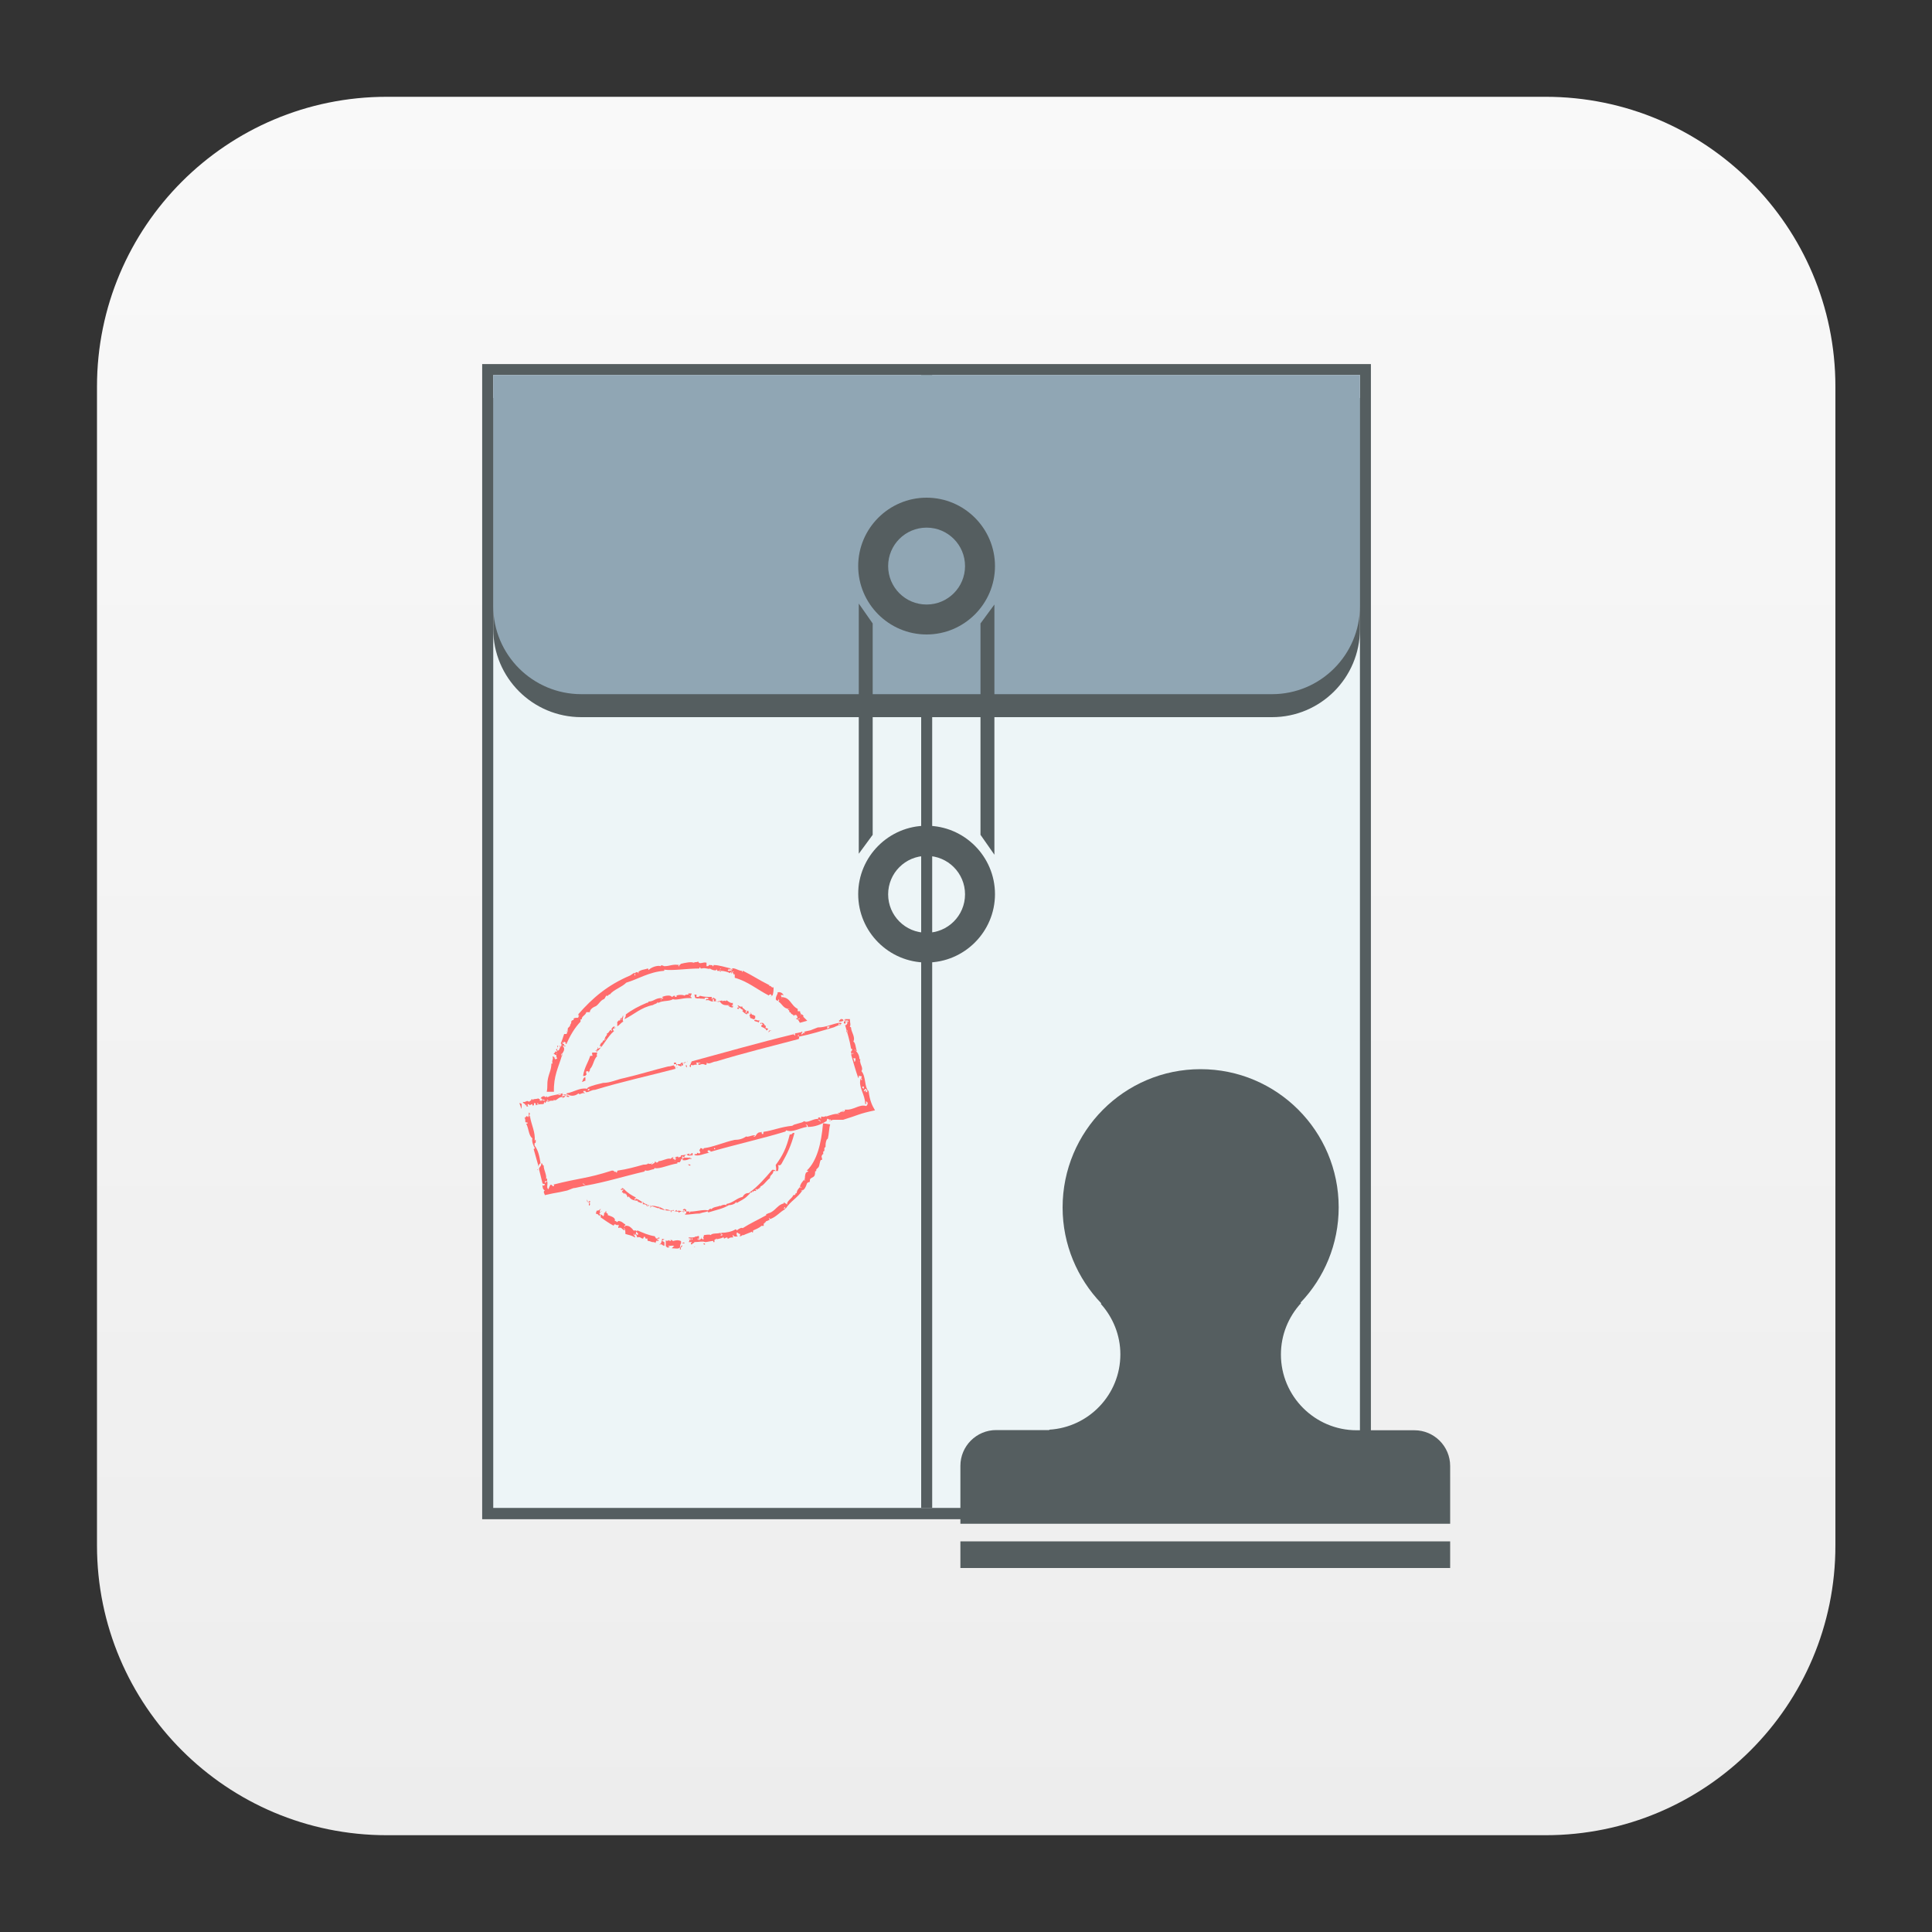 <?xml version="1.0" encoding="utf-8"?>
<!-- Generator: Adobe Illustrator 22.1.0, SVG Export Plug-In . SVG Version: 6.00 Build 0)  -->
<svg version="1.1" id="图层_1" xmlns="http://www.w3.org/2000/svg" xmlns:xlink="http://www.w3.org/1999/xlink" x="0px" y="0px"
	 viewBox="0 0 1000 1000" style="enable-background:new 0 0 1000 1000;" xml:space="preserve">
<rect x="0" y="0" width="1000" height="1000" fill="#333333" stroke="none"/>
<style type="text/css">
	.st0{fill:url(#SVGID_1_);}
	.st1{fill:#555E60;}
	.st2{fill:#EDF5F7;}
	.st3{fill:#90A6B4;}
	.st4{fill:#FF6C6C;}
</style>
<g>
	<g>
		<linearGradient id="SVGID_1_" gradientUnits="userSpaceOnUse" x1="500.097" y1="50.127" x2="500.097" y2="952.408">
			<stop  offset="0" style="stop-color:#F9F9F9"/>
			<stop  offset="1" style="stop-color:#EDEDED"/>
		</linearGradient>
		<path class="st0" d="M800,949.9H200.2c-82.8,0-150-67.1-150-150V200.1c0-82.8,67.1-150,150-150H800c82.8,0,150,67.1,150,150V800
			C950,882.8,882.9,949.9,800,949.9z"/>
	</g>
	<g>
		
			<rect x="180.7" y="257.4" transform="matrix(-1.836970e-16 1 -1 -1.836970e-16 966.973 7.745)" class="st1" width="597.9" height="460"/>
		<rect x="255.3" y="194.1" class="st2" width="448.6" height="586.4"/>
		<rect x="476.8" y="194.1" class="st1" width="5.7" height="586.4"/>
		<path class="st1" d="M658.4,371.2H300.9c-25.2,0-45.6-20.4-45.6-45.6V206h448.6v119.6C703.9,350.8,683.5,371.2,658.4,371.2z"/>
		<path class="st3" d="M658.4,359.3H300.9c-25.2,0-45.6-20.4-45.6-45.6V194.1h448.6v119.6C703.9,338.9,683.5,359.3,658.4,359.3z"/>
		<polygon class="st1" points="451.7,432.1 444.5,441.9 444.5,312.4 451.7,322.7 		"/>
		<polygon class="st1" points="514.7,442.4 507.5,432.1 507.5,322.7 514.7,312.9 		"/>
		<path class="st1" d="M479.6,328.4c-19.5,0-35.4-15.9-35.4-35.4c0-19.5,15.9-35.4,35.4-35.4c19.5,0,35.4,15.9,35.4,35.4
			C515,312.5,499.1,328.4,479.6,328.4z M479.6,273.1c-11,0-19.9,8.9-19.9,19.9c0,11,8.9,19.9,19.9,19.9c11,0,19.9-8.9,19.9-19.9
			C499.5,282,490.6,273.1,479.6,273.1z"/>
		<path class="st1" d="M479.6,498.2c-19.5,0-35.4-15.9-35.4-35.4s15.9-35.4,35.4-35.4c19.5,0,35.4,15.9,35.4,35.4
			S499.1,498.2,479.6,498.2z M479.6,443c-11,0-19.9,8.9-19.9,19.9c0,11,8.9,19.9,19.9,19.9c11,0,19.9-8.9,19.9-19.9
			C499.5,451.9,490.6,443,479.6,443z"/>
		<g>
			<path class="st4" d="M312.2,627.1 M339,639.9c-3.7-0.6-6.1-1.8-9.2-3.1v0.6c0-0.6-1.2,0-0.6-0.6c-0.6,0-1.2,0.6-1.8-0.6
				c-1.2-1.2-1.8-1.8-3.7-1.8c0,0.6-0.6,0.6-0.6,0.6c0-0.6,0.6-0.6,0.6-1.2c-1.2-0.6-1.8-1.8-3.7-1.8l-0.6,0.6
				c-0.6-0.6-0.6-0.6-1.2-0.6c0.6-1.8-1.8-2.4-3.7-3.1c0.6-1.2-1.2-0.6-0.6-1.8c-0.6-0.6-0.6,0.6-0.6,0.6h-0.6c0,0.6,0,1.8-0.6,1.8
				c-0.6-1.2-1.8-0.6-1.8-1.2v-0.6h0.6c-0.6-0.6-0.6-1.2,0-1.8c0-0.6-0.6,0.6-1.2,0.6c-0.6,0.6,0.6,0.6,0,0.6c0,0,0-0.6-0.6-0.6
				c-0.6,0.6-0.6,1.2-0.6,1.8c1.2,0,1.2,0.6,1.8,1.2c0-0.6,0-0.6,0.6-0.6v1.2c1.8,1.2,4.3,3.1,6.7,4.3c0.6-1.8,1.8,0.6,2.4-0.6
				c0,0.6,0.6,0.6,0.6,0.6c-0.6,0-0.6,0.6-0.6,1.2c1.8-0.6,1.8,0.6,3.1,1.2c0.6-0.6-0.6-0.6,0-1.2c0.6,1.2,0.6,1.8,0.6,3.1
				c1.8,0.6,3.1,0.6,4.9,1.8c0.6-0.6-0.6-0.6-0.6-1.8c0.6-0.6,0,0.6,0.6,0.6c0.6-0.6,0.6-0.6,0.6-1.8c0.6,0.6,1.8,1.2,0.6,1.8
				c0,0,0-0.6-0.6-0.6c0,0.6,0.6,1.2,0.6,1.8c1.8-0.6,1.8,0.6,3.1,0.6c0-0.6,0.6-0.6,0.6-1.2c0,0,0.6,0.6,0.6,1.2h1.2
				c-0.6,0.6,0,0.6,0,1.2c1.2,0,1.8,0.6,2.4,0.6c0.6,0,1.2,0,1.8,0.6c-0.6-0.6,0.6-1.2,0.6-1.8c0.6,0-0.6,1.2,0.6,0.6
				c0.6-0.6-0.6-0.6-0.6-1.2h1.2v-0.6c-0.6,0-1.2,0.6-1.8,0.6C339.7,640.6,339,640.6,339,639.9 M327.4,636.9
				C327.4,636.9,326.8,637.5,327.4,636.9C326.8,636.9,327.4,636.9,327.4,636.9 M352.5,643.6C352.5,644.2,352.5,643.6,352.5,643.6
				 M352.5,643.6v-1.2c-1.2-0.6-2.4-0.6-4.3,0c0-0.6-0.6-0.6-1.2-0.6c0,0.6,0.6,0.6,0,0.6s-0.6-0.6-0.6-0.6c-0.6,0.6-1.8,0.6-1.8,0
				v3.1c0.6,0.6,0.6,1.2,1.8,0.6c0.6-0.6-0.6,0-0.6-0.6c1.2,0,3.7-0.6,3.1,0.6v-0.6l-1.2,1.2c1.8,0,3.7,0.6,4.3-0.6v1.2
				C351.9,646,351.9,644.2,352.5,643.6"/>
			<path class="st4" d="M342.7,642.4c0.6-1.2,2.4-0.6,0-1.2c0,1.2-0.6,1.8-0.6,2.4c0,0-1.2,0.6-0.6,0.6c1.2-0.6,1.2,0.6,2.4,0.6V643
				C343.9,643,343.3,642.4,342.7,642.4z M304.2,622.2c1.2,0.6,1.2,0,1.2,0v-0.6h-0.6C305.5,622.2,304.2,622.2,304.2,622.2z
				 M402.5,514.2c-0.6,1.2-1.8,3.7,0,3.7c0.6,0.6,0-0.6,0.6-0.6c0.6,1.2-0.6,0.6,0,1.2c1.8,1.2,2.4,3.7,5.5,3.7
				c0,0.6-1.2-0.6-0.6,0.6c0.6,0,0.6,0.6,0.6,1.2h0.6c0,1.2,2.4,1.2,1.2,1.8c0.6,0,0.6-0.6,1.2,0c0,0-0.6-0.6,0-0.6
				c0.6,0.6,0.6,0,0.6,0c0,0.6,0.6,0.6,0.6,1.8h-0.6v0.6c0.6,0,0.6,0,1.8-0.6c0,0.6-0.6,0.6-1.2,0.6c0.6,0.6,0.6,0.6,1.2,1.8
				l4.3-1.2c-0.6,0-0.6,0.6-0.6,0l-1.8-1.8c-0.6-0.6-0.6,0.6-0.6,0c0,0,0.6,0,0.6-0.6l-0.6-0.6c-0.6-0.6-0.6,0.6-1.2,0h0.6
				c0-0.6-0.6-0.6-0.6-1.8h-1.2v-1.2c-3.7-1.8-3.7-6.1-8.5-6.1c0,0,0.6,0.6,0,0.6c0.6-0.6-0.6-1.2,0-1.8c0.6,0.6,0.6-0.6,1.2,0.6
				c0-1.2-1.8-2.4-3.1-1.8C401.9,514.2,402.5,513.5,402.5,514.2L402.5,514.2z M321.9,614.9c0,0.6,0,0.6-0.6,0.6
				c-0.6,0.6,0.6,0,0.6,0.6c0.6,0,0-0.6,0.6-0.6c0.6,0.6-0.6,0.6-0.6,1.8c0.6-0.6,0.6,0.6,1.2,0.6c0-0.6,0-1.2,0.6-1.2
				C323.2,615.5,322.6,614.9,321.9,614.9z M398.9,515.4C398.9,516,399.5,516,398.9,515.4C399.5,516,399.5,515.4,398.9,515.4z
				 M351.9,646.7h0.6c-0.6-1.2,0.6-1.2,0.6-1.8C353.7,644.2,351.9,644.8,351.9,646.7z M311,627.1h0.6
				C311.6,626.5,311.6,627.1,311,627.1z M304.8,622.8v1.2c0.6,0,0.6-0.6,0.6-1.2C304.8,623.5,305.5,622.2,304.8,622.8z"/>
			<path class="st4" d="M372.6,624.1c-1.2,0.6-3.7,0.6-4.3,1.8c-0.6-0.6-1.2,0-1.8,0.6c-2.4-0.6-6.1,0.6-9.2,0.6c0,0,0,0.6-0.6,0.6
				c0-0.6,0.6-0.6,0.6-0.6c-2.4,0-4.3-0.6-6.1,0.6v-0.6c-1.2,0-1.8,0-3.1-0.6c-0.6,0.6-0.6,0.6-0.6,1.2c0-0.6-0.6-0.6-0.6-0.6
				c0.6,0,0.6-0.6,0.6-0.6c-1.2,0-1.8-0.6-3.1-0.6c0,0.6,0.6,0.6,0,0.6c-0.6-0.6-1.8-1.2-3.1-1.8c0,0.6,0.6,0.6,0,0.6
				c0,0-0.6,0.6-0.6,0c0,0,0.6,0,0.6-0.6c-1.2,0-1.8-0.6-3.7-0.6c-0.6,0,0,0.6-0.6,0.6c0,0-0.6,0.6-0.6,0c0.6,0,0.6,0,0.6-0.6
				c-0.6-0.6-1.8,0.6-2.4,0c0-0.6,1.2,0.6,0.6-0.6c-2.4-0.6-3.7-2.4-6.1-3.1c0,0.6-0.6,0.6-0.6,0.6c-0.6-0.6,0.6-0.6,0.6-1.2
				c-2.4-1.2-4.3-2.4-6.1-4.3v1.2h-0.6l1.8,1.8c0.6-0.6-0.6,0-0.6-0.6h0.6c0,0.6,0.6,1.2,0.6,1.8c0.6,0,0.6-0.6,0.6-0.6
				c0.6,1.2,1.8,2.4,4.9,2.4c-0.6,0.6,0,0.6,0,0.6c0.6,0,1.2,0.6,1.8,0.6c0-0.6,0.6-0.6,1.2-0.6c-0.6,0-0.6,0.6-0.6,1.2
				c0.6,0,1.8,0,1.8,0.6c0.6,0.6,0-0.6,0.6-0.6c-0.6,0.6,0.6,0,0.6,0.6c3.7,0.6,8.5,3.7,12.8,2.4c0.6,0,0,0.6,0.6,0.6
				c0.6,0,0.6-0.6,1.2-0.6v0.6c1.2-0.6,2.4,0,3.7,0.6c-0.6-0.6,0.6-0.6,0.6-1.2c-0.6,0-0.6,0.6-1.2,0c0.6-0.6,0.6-0.6,1.2-0.6
				c0,0.6,0.6,0,0.6,0.6v1.8c-0.6,0-0.6,0-0.6,0.6c2.4,0,4.9-0.6,7.9-0.6c0-0.6-0.6-0.6,0-0.6v0.6c0.6-0.6,3.1-0.6,3.7-1.2
				c0,0,0,0.6,0.6,0.6c3.7-1.2,7.3-1.8,10.4-3.7c1.2,0,3.7-0.6,3.7-1.8c0,0,0,0.6,0.6,0.6c1.8-1.2,3.7-1.8,5.5-3.7l1.2-1.2
				c0.6-0.6-0.6,0.6-0.6-0.6c1.2,0.6,1.8,0,1.8-0.6c0.6,0,0,0.6,0,0.6c0.6,0,0.6-1.2,1.8-0.6c0.6-0.6-0.6-0.6,0-1.2l0.6,0.6l0.6-0.6
				h0.6v-0.6h0.6v-0.6c1.8-0.6,3.1-3.1,4.9-4.3c0-1.8,1.8-1.8,1.8-3.7h2.4c0-0.6,0.6-1.8,0-3.1c1.2,0.6,1.8-0.6,1.8-0.6
				c3.1-5.5,4.9-9.2,6.7-15.9c-1.2-0.6-1.2,1.2-2.4,0.6c-1.8,7.3-3.7,11-7.3,15.9c0,0.6,0.6,2.4,0,3.1c-0.6-0.6-0.6-0.6-1.8-0.6
				c-3.7,4.3-7.3,8.5-11.6,11.6v0.6c-1.8-0.6-3.1,0.6-3.7,1.8c-3.1,0.6-4.9,3.1-8.5,3.7c0,0.6,0.6,0.6,0,0.6c-0.6-0.6-3.1,0-3.7,1.2
				C372.6,625.3,373.2,624.1,372.6,624.1L372.6,624.1z M303.6,621c0.6,0.6,0,1.2,0.6,1.2C304.2,622.2,304.2,621,303.6,621z
				 M356.1,602.7c0.6,0.6,0.6,0.6,1.2,0.6C357.4,602.7,357.4,602.7,356.1,602.7z M394,530v-0.6C393.4,529.4,393.4,530,394,530z
				 M369.6,516.6c-1.2-0.6-0.6,0.6-1.2,0.6V516c-3.1,0-3.7,0-6.1-0.6c-0.6,0.6-0.6,0.6-1.8,0.6v-1.2h-1.2c0.6,0.6,0,0.6,0.6,1.8
				c0.6,0,1.8,0.6,1.8,0c0.6,0.6,2.4,0,3.1,0.6c-0.6-0.6,0.6-1.2,1.8-0.6v0.6c-0.6,0-1.2-0.6-1.2,0.6c1.8-0.6,1.8,0.6,3.7,0.6
				C368.4,517.2,369.6,517.2,369.6,516.6L369.6,516.6z M376.9,520.3c0,0.6,1.2,1.2,2.4,1.2c0-0.6,0-0.6,0.6-0.6
				c-0.6,0-0.6,0-0.6-0.6V519c-0.6,0.6-2.4-0.6-3.1-1.2c-0.6,0-0.6,0.6-0.6,0.6c0-0.6-1.2-0.6-1.8,0c0.6-1.2-1.2,0-3.1,0
				c0-0.6-0.6-0.6,0-1.2c-0.6,0-0.6-0.6-1.2-0.6v1.8c1.2-0.6,1.8,0.6,3.1,0C373.8,520.3,375.1,520.3,376.9,520.3v-0.6
				c0,0.6,0.6,0.6,0.6,1.2C376.9,520.9,377.5,519.7,376.9,520.3z M379.3,520.3c0,0.6-0.6,0.6-0.6,0H379.3z M386.7,523.3
				c0,0.6-0.6,0.6-0.6,1.2C385.4,523.9,386.7,522.7,386.7,523.3c-1.8-0.6-1.2-1.8-3.1-1.2c0.6,0.6,1.2,0.6,1.2,0.6l-0.6,0.6
				c0.6,0.6,1.2,1.2,2.4,1.8c0-0.6,0-0.6,1.2-0.6c-0.6-0.6-0.6-0.6,0-1.2C386.7,523.9,387.9,522.7,386.7,523.3z"/>
			<path class="st4" d="M381.8,520.3c0,0.6,0.6,0.6,0.6,1.2h-0.6c-0.6,0.6,0,0.6,0,0.6c0.6,0.6,0.6-0.6,1.2-0.6
				c0,0.6,0.6,0.6,1.8,1.2c0.6-0.6-0.6-0.6-0.6-1.8C383,521.5,382.4,520.3,381.8,520.3z M318.3,531.3
				C318.3,531.3,317.7,531.3,318.3,531.3C317.7,531.3,317.7,531.3,318.3,531.3C317.7,531.9,317.7,531.9,318.3,531.3z M358,514.2
				h-1.8c0,0.6,0.6,0.6,0,0.6c0.6,0,1.2,0.6,0.6,0.6c0-0.6,0-0.6-0.6-0.6c-0.6,0-1.8,0-1.8,0.6c-0.6-0.6-3.7-0.6-4.3,0
				c0,0.6,0.6,0.6-0.6,0.6c-0.6,0,0.6-0.6-0.6-0.6c-0.6,0-0.6,0.6-1.2,0.6c-0.6-1.2-3.7-0.6-4.9,0c-0.6,0.6,0.6,0,0.6,0.6
				c-0.6-0.6,0,0.6-0.6,0.6c0.6-1.2,0,0-0.6-0.6c0,0.6,0.6,1.2,0,1.2v-1.2c-3.1,0-3.7,1.8-6.7,1.8c0.6,0.6-0.6,0.6-0.6,0.6
				c-4.3,1.8-7.9,3.7-11,6.1v0.6c0,0.6-0.6,1.2-0.6,1.8c4.9-2.4,8.5-6.1,14.7-7.3c0.6-0.6,2.4-0.6,2.4-1.8c0,0.6,0,0.6,0.6,0.6
				c1.8-1.2,5.5-0.6,7.3-1.8c1.8,0.6,4.9-0.6,7.9-0.6h1.8c0-0.6-0.6-0.6-0.6-0.6C357.4,515.4,358,514.8,358,514.2z M318.9,531.3
				 M398.9,533.7c0.6-0.6-0.6,0-0.6-0.6c0,0.6-0.6,0.6-0.6,1.2C398.9,533.7,398.3,533.1,398.9,533.7z M394,531.3
				c0.6,0.6,1.8,0.6,1.8,1.2c0.6-0.6,0.6-1.2,0.6-1.8c-0.6,1.2-0.6-1.8-2.4-1.2l1.2,1.2C394.6,530,394,530.6,394,531.3z
				 M387.9,525.8c0.6,0,0,0.6,0.6,1.2c0.6,0,1.2,0.6,1.8,0.6c0.6,0,0-0.6,0.6-0.6v-1.2c-0.6,0-0.6-0.6-1.8-0.6v-0.6
				c-0.6,0.6-0.6-0.6-0.6-0.6c-0.6,0.6,0,0.6,0,0.6C389.1,525.2,387.9,524.5,387.9,525.8z"/>
			<path class="st4" d="M394,528.8C394,528.8,394,529.4,394,528.8C394,529.4,394,528.8,394,528.8z M318.3,531.3
				c0,0.6-0.6,0.6-0.6,0.6L318.3,531.3c-1.2,0-1.2,0.6-1.8,1.2c0,0.6,0.6,1.2,0,1.2c-0.6-1.8-1.2,1.2-2.4,1.2
				c0.6,1.2-1.8,1.8-0.6,3.1c-0.6,0.6,0-0.6-0.6-0.6v1.2c-1.2-0.6-0.6,1.2-1.8,1.2c0,0.6-0.6,0.6-0.6,1.8c0.6,0,0.6-0.6,0.6,0v0.6
				c-0.6,0-1.2,0.6-1.8,0.6c0,0,0.6-1.2,0-0.6c0,1.2-0.6,1.2-1.2,1.8c0.6,0,1.2-0.6,1.2,0c-0.6,0-0.6,0-0.6,0.6
				c3.7-3.1,5.5-7.9,9.2-11c-0.6,0-0.6-0.6-0.6-1.2h0.6L318.3,531.3C318.3,531.9,318.3,531.9,318.3,531.3z M397.7,532.5
				C397,532.5,397,532.5,397.7,532.5l-1.8-0.6c0,0.6,0.6,0.6,0.6,1.2C397,533.7,397,533.1,397.7,532.5z M393.4,528.2
				c-1.2,0-1.8,0-2.4-0.6c0.6,0.6-0.6,0-0.6,0.6s2.4,0.6,2.4,1.2C392.8,528.2,393.4,528.2,393.4,528.2z M359.2,644.8v0.6
				c0.6-0.6,0.6,0.6,0.6,0C359.2,645.4,359.2,645.4,359.2,644.8z M318.3,533.1c0-0.6,0-1.2,0.6-1.2h-0.6V533.1z"/>
			<path class="st4" d="M290.8,546.5c0,0-0.6-0.6,0-1.2C291.4,545.3,290.8,547.1,290.8,546.5c0-1.8,1.2-1.8,1.2-3.7
				c0-0.6-0.6-1.2-0.6-1.2V541c0.6,0,0,0.6,1.2,0.6c0.6-0.6-0.6,0-0.6-0.6v-0.6h-0.6c0-0.6-0.6-0.6-0.6-1.2c0,0.6,0.6,0,0.6,0.6
				c0.6,0.6,0-0.6,0.6-0.6l1.2,0.6h-0.6c0,0,0,0.6,0.6,0.6c1.8-4.3,4.3-8.5,7.3-11.6v-1.2h0.6c0-1.8,1.8-1.8,2.4-3.7h1.8
				c0-1.2,1.2-2.4,3.1-3.1c1.8-1.2,2.4-3.1,4.3-3.7c0.6-0.6,0.6-1.2,1.2-1.8c1.2,0.6,0.6-0.6,1.8-0.6c1.8-2.4,6.1-3.7,8.5-6.1
				c6.1-1.8,11.6-5.5,19.5-6.1c0.6-0.6-0.6-0.6,0-0.6c4.9,0.6,11.6-0.6,18.3-0.6c0-0.6,0-0.6,0.6-0.6c-0.6,0.6,0.6,0.6,0.6,0.6
				c1.8-0.6,3.7,0.6,4.3,0c0.6,0.6,3.7,1.8,3.7,0v1.2c0.6,0,1.8,0,1.8,0.6c0.6-0.6-0.6-0.6-0.6-1.2c0.6,0.6,0-0.6,0.6-0.6
				c0.6,0.6-0.6,0-0.6,0.6c0.6,0,0.6,0.6,0.6,0.6c1.8,0,3.7,0.6,4.9,1.2c0,0,0-0.6,0.6-0.6c-0.6-0.6,0.6-0.6-0.6-1.8h0.6
				c0,0.6,0,0.6,0.6,0.6c-0.6,0.6-0.6,0.6-0.6,1.8c0.6,0.6,0-0.6,0.6-0.6c0,0,0.6-0.6,0.6,0c0,0-0.6,0-0.6,0.6c0.6,0,0.6,0,0.6,0.6
				c0.6,0.6,0.6-0.6,0.6-0.6v2.4c6.7,1.8,11.6,6.1,17.7,9.2c0-0.6,0.6-0.6,1.2-0.6v0.6h0.6c0.6-1.2,0.6-3.1,0.6-4.3
				c-1.2,0.6-1.2-1.2-2.4-0.6c0.6-0.6,0-0.6,0-0.6c-4.9-2.4-8.5-4.9-13.4-7.3c-0.6,0,0,0.6-0.6,0.6v-0.6c-1.8,0-3.7-1.8-5.5-1.2
				c0.6,0,0.6,0,0.6,0.6c-0.6,0.6-1.8,0.6-2.4,0.6c0-0.6,0.6-0.6,0.6-1.2c0.6-0.6-0.6,0.6,0.6,0.6c0-0.6,0.6,0,0.6-0.6
				c-3.1-0.6-6.1-1.8-9.2-1.8c0,0.6,0,0.6-0.6,0.6c0.6-0.6-0.6-0.6-1.8-0.6c0,0.6-0.6,0.6-1.2,0.6v-1.8c-1.8-0.6-3.7,1.2-4.3-0.6
				c-1.2,0.6-1.2,0-2.4,0.6c-1.2-0.6-4.3,0-6.7,0.6c0,0.6-1.2,0.6-0.6,1.2h-0.6c0-0.6,0.6-0.6,0.6-0.6c-3.7-0.6-4.9,0.6-7.9,0.6
				c-1.2-0.6-1.8-0.6-1.8,0c-1.8-0.6-4.9,0.6-6.1,1.8c-0.6,0.6,0-0.6-0.6-0.6c-1.8,0.6-3.7,0.6-4.9,1.8c0,0.6,0.6,0.6,0,0.6
				c-0.6-1.2-1.8,0-1.8,0c0,0.6,0.6,1.2,0,1.2c-0.6,0,0.6-1.8-0.6-1.2l-1.8,1.2c-11.6,4.9-19.5,11.6-26.9,20.1
				c0,0.6,0.6,0.6,0.6,0.6c-0.6,0,0,1.2-0.6,0.6c0-0.6,0.6-0.6,0-0.6v1.2c-1.2,0-2.4,0-2.4,0.6v0.6c-0.6,0-0.6,0-1.2,0.6
				c0,0.6,0,1.2-0.6,1.8c0,0.6,0,0.6-0.6,1.2l-0.6,0.6c0,0.6,0,1.2-0.6,1.8c0.6,0.6,0-1.2,0.6-0.6c0,0.6-0.6,1.2-0.6,1.8l0,0H292
				c-0.6,1.8-1.2,3.7-1.8,4.9c0.6,0,0.6,1.2,0,1.8c0,0,0-0.6-0.6-0.6c0,0,0,0.6,0.6,0.6c-0.6,0-0.6,2.4-1.8,1.8c0-1.2,0-1.2,0.6-2.4
				h-0.6c0,0.6,0.6,1.8-0.6,1.8c0,0.6,0.6,0.6,0.6,1.2h-1.2c0.6,0.6-0.6,0.6-0.6,1.2c0.6,0,0.6,0.6,1.2,0.6c0.6-0.6,0-1.2,0.6-1.2
				c-0.6,1.2-0.6,1.8,0,3.1c-0.6,0-1.2,0.6-1.2,0c-0.6-0.6,0.6-0.6,0.6-0.6c-1.2,0.6-0.6-0.6-1.8-0.6c0.6,1.8-0.6,1.8,0,3.7h-0.6
				c0,3.1-1.2,4.9-1.8,7.9c-0.6,3.1,0,3.7-0.6,6.7h3.7C286.5,556.9,289,552.6,290.8,546.5z M292,540.4 M417.8,605.7
				c-0.6,0.6,0.6,0,0.6,0.6c-0.6,0-0.6,0.6-1.2,0.6c-0.6,1.2-0.6,2.4-0.6,4.3l-0.6-0.6c0.6,0,0.6,0,0.6-0.6
				c-0.6,1.2-1.8,1.8-2.4,3.7c-0.6,0.6,0.6,0.6,0.6,1.2c0,0-0.6,0-0.6-0.6c-0.6,0.6-1.8,1.8-1.8,3.1c-0.6,0.6-0.6,0-0.6,0
				c0,0.6,0,1.2-1.2,1.2c-0.6,1.8-3.7,3.1-3.1,4.9l-1.8-1.2v0.6c-3.1,0.6-4.3,3.7-7.3,4.9c-0.6,0-1.2,0.6-1.8,0.6v0.6
				c-4.3,2.4-8.5,4.3-12.2,6.7c-0.6-0.6-2.4,0.6-3.1,1.2c0,0,0-0.6-0.6-0.6c-1.8,1.2-4.9,1.8-7.3,1.8c-0.6,0.6,0.6,0.6,0.6,1.2
				c-0.6,0-0.6,0.6-1.2,0c0.6,0,0.6,0,0.6-0.6c-0.6,0.6,0-0.6-0.6-0.6c-1.2,0.6-4.3,0-4.9,1.2c-0.6-0.6-3.1,0-3.7,0
				c0.6,0.6-0.6,0.6,0,1.8c0,0,0,0.6-0.6,0.6c0.6-0.6-0.6-0.6-0.6-0.6c-0.6-0.6,0.6-0.6,0.6-0.6c-1.2,0-0.6,1.8-2.4,1.2
				c0-0.6-0.6-0.6,0-0.6c0.6-0.6,0,1.2,0.6,0.6v-1.8c-0.6-0.6-1.2,0.6-1.8,0c0,0.6-1.8,0.6-1.8,0.6c0,0.6,0.6,1.2,0,1.2
				c-0.6-1.2-0.6,0.6-0.6,0.6c-0.6-0.6,0.6-0.6,0.6-1.8h-1.8c0,0.6,1.2,0.6,1.2,0.6s0,0.6-0.6,0.6s0-0.6-0.6-0.6
				c0.6,0.6,0.6,1.2,0,1.8h1.8l-0.6,0.6c0,0.6,0,0.6,0.6,0.6c0-0.6,1.2-0.6,1.2-1.2c2.4,0,4.3-0.6,5.5,0c1.2,0,3.1-0.6,4.3-0.6v0.6
				h0.6v-1.2c0.6,0,0.6-0.6,1.2-0.6c0.6,0.6-0.6,0.6-0.6,0.6c1.2-0.6,3.1-0.6,3.7-1.2c0.6,0,0.6,0,0.6,0.6c0.6,0,0.6-0.6,1.8-0.6
				c0,0.6,0,0.6,0.6,0.6c0.6-0.6,1.2-0.6,2.4-0.6c0-0.6-0.6-1.2,0-1.2c0.6,1.2,1.8,0.6,2.4,0.6l-0.6-0.6v-1.2
				c0.6-0.6,0.6,0.6,1.8,0.6c0,0.6,0,1.2-0.6,1.2c0.6,0,1.2,0,1.8-0.6h0.6c1.2-0.6,3.1-1.2,4.3-1.8c0,0.6,0.6,0.6,0.6,0v-0.6
				c1.2-0.6,3.1-1.2,4.3-2.4h1.2v-1.2c0,0,0.6,0,0.6-0.6c0,0,0.6,0,0.6-0.6c0.6,0,1.2-0.6,1.8-0.6c0-0.6-0.6-0.6,0-1.2
				c0,0.6,0,0.6,0.6,0.6c3.1-1.2,4.9-3.7,7.3-4.9c0.6-0.6-0.6,0-0.6-0.6c0.6-0.6,0,0.6,0.6,0.6c0-0.6-0.6-1.2,0-1.2
				c0.6,0-0.6,1.2,0.6,0.6c2.4-3.7,6.1-5.5,8.5-9.2c-0.6,0-0.6,0.6-0.6,0c0.6,0,0.6-0.6,0.6-0.6v0.6c1.2-0.6,1.8-1.8,2.4-3.7
				c0.6-0.6,0.6-0.6,1.2-0.6c0.6-0.6,0-1.2,0.6-1.8c0.6-0.6,1.2-0.6,1.8-1.2s0.6-1.8,0.6-2.4c0-0.6,0.6,0,0.6-0.6v-0.6l1.2-1.2
				c0.6-1.2,0.6-3.1,1.2-3.7c0.6,0,0.6,0,0.6-0.6c0-0.6-0.6-1.2,0-1.8c0-0.6,0.6-0.6,0.6-0.6V596c0,0,0.6,0,0.6-0.6v-1.2l0.6-0.6
				c0-1.2,0-2.4,0.6-3.7l0.6-0.6c0.6-2.4,0.6-5.5,1.2-7.3l-3.7-0.6C425.1,592.3,422.7,600.9,417.8,605.7L417.8,605.7z M364.7,644.2
				c0,0-0.6,0-0.6-0.6h0.6C364.7,643.6,365.3,644.2,364.7,644.2z M353.7,643c0.6,0.6-0.6,0-0.6,0.6h1.2
				C354.3,643.6,354.3,643,353.7,643z"/>
			<path class="st4" d="M301.2,560c0.6,0,1.2-0.6,1.8-0.6v-1.8C301.8,557.5,301.8,559.3,301.2,560z M380.6,640.6 M306.7,544.7
				c-0.6,0.6,0,1.2,0,1.8h-1.2c-1.2,3.7-3.1,6.1-3.7,10.4h1.2c0,0,0-0.6,0.6-0.6c0-0.6-0.6-1.8,0-1.8h0.6c0.6-0.6,0,0.6,0.6,0.6
				c0-0.6,0.6-0.6,0.6-1.8c1.8-1.8,1.8-4.9,3.7-6.7c-0.6-0.6,0-0.6,0-1.8H306.7z M318.9,531.3C318.9,530.6,318.9,530.6,318.9,531.3
				C318.9,530.6,318.9,530.6,318.9,531.3C318.9,530.6,318.9,530.6,318.9,531.3z M321.3,527c-0.6,0.6,0.6,0,0.6,0.6
				C320.7,528.2,321.9,527,321.3,527c-0.6,0.6,0,1.2-0.6,1.2h-0.6c0,0.6-0.6,0.6-0.6,0.6v2.4c1.2-0.6,1.8-1.8,3.1-2.4
				c-0.6-1.2,0-1.8,0-3.1C321.9,525.8,322.6,527,321.3,527z M278,605.1c0,0,0,0.6,0.6,0.6L278,605.1z M279.8,602.1
				c-0.6-3.7-1.2-6.7-3.1-9.2v-1.2c0,0,0.6,0,0.6-0.6v-1.2c-0.6,0-0.6,1.2-0.6,0.6c0.6-4.3-1.8-8.5-2.4-12.8c-0.6-0.6,0,0.6-0.6,0.6
				c0-0.6,1.2-2.4,0-2.4v1.8c-0.6,0-0.6,0.6-0.6,0.6c0-0.6-0.6-0.6-0.6-0.6c-0.6,0.6-0.6,1.2-1.2,0.6c0.6,0.6,0.6,1.2,0.6,2.4
				c0.6,0.6,1.2,0,1.2,0.6s-1.2,0-0.6,0.6c1.2,2.4,1.2,6.1,3.1,7.3c-0.6,1.2,0.6,4.3,1.2,4.9c0,0.6-0.6,0.6-0.6,0.6l3.1,11
				C278.6,603.9,278.6,602.7,279.8,602.1z M359.2,597.2C359.2,597.8,359.2,597.8,359.2,597.2C359.8,597.8,359.2,597.8,359.2,597.2z"
				/>
			<path class="st4" d="M303,613.7c10.4-1.8,20.1-4.9,30.5-7.3c0.6-0.6,0-0.6,0.6-0.6c1.2,0.6,3.1-0.6,4.3-0.6
				c0.6-0.6,0-0.6,0.6-0.6c2.4,0.6,7.3-1.8,11.6-2.4v-0.6h1.2c0.6-0.6,0.6-1.2,1.2-2.4c0.6,0,0.6,1.2,0,1.2c2.4,0.6,3.1-0.6,4.9-0.6
				c0.6-0.6-1.2,0-0.6-0.6c-0.6-0.6,0,0.6-0.6,0.6c-0.6-0.6,0.6,0,0.6-0.6h-3.1c0-1.2,0.6-1.2,1.2-1.8c0.6,1.2,1.8,0.6,3.1,0.6v-0.6
				c0-0.6,0-0.6-0.6-0.6c0,0.6,0,0.6-0.6,0.6c-0.6,0.6,0.6,0,0.6,0.6c-0.6-0.6-1.2,0-1.2-0.6c0-0.6,0.6-0.6,0.6-0.6
				c-1.2,0.6-3.1,1.2-4.9,1.2c0.6,1.2-1.8,0.6-0.6,1.2c-0.6,0-1.2-0.6-0.6-0.6c-1.2,0-2.4,0.6-1.8,1.2c0-0.6,0-0.6,0.6-0.6
				c-0.6,0.6,0,1.2-0.6,1.2c-0.6-0.6-0.6-0.6-1.2-0.6c0-0.6,0.6-0.6,0.6-0.6c-1.2-0.6-1.2,0.6-1.8,0.6c-1.2-0.6-4.3,1.2-6.1,1.2
				c-0.6,0.6,0,0.6-0.6,0.6c-0.6,0.6-1.2-0.6-1.2-0.6c0,1.2-1.2,1.2-1.8,1.8c-0.6-0.6,0.6-0.6,0.6-1.2c-0.6,0.6-1.2,1.2-2.4,0.6
				c-0.6,0.6-1.2,0.6-2.4,0.6c-4.3,1.2-8.5,2.4-13.4,3.1c-0.6,0.6,0,0.6-0.6,1.2c0-0.6-0.6-0.6-0.6-0.6h-0.6c0-0.6-0.6-0.6-1.2-0.6
				c-13.4,4.3-16.5,3.7-30.5,7.3c0.6,0,0.6,0,0.6,0.6c-1.2,0.6-0.6-0.6-1.8-0.6c-0.6,0.6-0.6,1.2-1.2,2.4c-1.2-1.2,0-2.4-0.6-4.3
				c-0.6,0.6-1.2,1.2-1.2,0.6s0.6-0.6,1.2-0.6V610c-0.6,0-0.6,0.6-0.6,0.6c0.6-2.4-1.2-4.9-1.2-7.3c-0.6-0.6-0.6,0-0.6-0.6
				s-0.6-0.6-0.6-0.6c0,1.8-1.2,1.8-1.2,3.1l1.8,7.3c0.6,0.6,1.2,0,1.2,0.6c-0.6,0.6,0,0.6-0.6,0.6c-0.6,0-0.6-0.6-0.6-0.6
				c0,1.2,0,2.4,1.2,3.1c-1.2,0.6,0,1.8,0,2.4c7.9-1.8,3.7-0.6,11.6-2.4l3.1-1.2C298.1,614.9,300,614.3,303,613.7
				c0-0.6-1.8-0.6-1.2-1.2C302.4,613.1,303,613.1,303,613.7z M353.1,598.4c0.6,0.6,1.2,0.6,1.2,0.6c-0.6,0.6-1.2,0.6-1.8,1.2
				C353.1,599,353.1,599,353.1,598.4z M349.4,600.9C349.4,601.5,349.4,601.5,349.4,600.9C349.4,601.5,348.8,600.9,349.4,600.9z
				 M449.6,564.8c-2.4-2.4-1.2-7.3-3.7-10.4c1.2-1.8-1.2-3.7-0.6-6.1c-1.2-0.6,0,1.2-0.6,1.2c0.6-2.4-0.6-4.9-2.4-6.1
				c0.6-0.6,0,0.6,1.2,0.6c-0.6-1.2-0.6-4.3-1.8-4.9c1.2-2.4-1.2-4.9-1.2-7.3c-0.6-0.6-0.6,0-0.6-0.6c0.6-0.6,0-1.8,0-3.7H438h-0.6
				v1.2h-0.6c0,0.6,0,1.2,0.6,1.2c0.6-0.6,0-1.8,0.6-1.8c0,0.6,0,1.2,1.2,1.2c-1.2,0-0.6,1.8-1.8,1.2c1.2,4.3,2.4,7.9,3.1,12.2
				c0.6,0.6,0.6,0,0.6,0.6c0,0.6-0.6,0.6-0.6,1.2s0,0.6,0.6,1.2c0,0,0.6,0,0-0.6h0.6c0,0.6-0.6,0.6-1.2,0.6
				c1.2,4.3,2.4,8.5,3.7,12.2c0.6,0,0-1.2,0.6-1.2c0,0.6,1.2,0,1.2,0.6s0,0.6-0.6,0.6c0,0,1.2,0.6,0.6,1.2c-0.6,0,0-1.2-0.6-0.6
				c-1.2,4.3,2.4,7.9,2.4,12.8c1.2,0.6,0-1.2,0.6-1.2c1.2,0.6,0.6,1.8,0,2.4c-3.7-1.2-6.7,2.4-11,1.8c0,0,0,1.2-1.2,1.2
				c-0.6-0.6,0.6,0,0.6-0.6c-0.6,0-1.2,0.6-1.2,0.6h-0.6c0,0.6-1.2,0.6-1.2,0.6c-0.6,0.6,0.6,0,0.6,0.6c-1.8-0.6-4.9,0.6-6.7,1.2
				c0-0.6-1.2,0.6-2.4,0c-0.6,0,0,1.2-0.6,1.2c0,0,0-1.2-1.2-0.6v0.6c-3.1,0-5.5,2.4-7.3,1.2c-1.2,1.2-4.9,1.2-6.1,2.4
				c-6.1,0.6-9.8,2.4-14.7,3.1c-0.6,0,0,1.2-0.6,1.2c-0.6,0-0.6-0.6-0.6-1.2c-0.6,0.6-1.2,0-1.8,0.6c-1.2,0.6-1.2,2.4-2.4,1.8
				c0.6-0.6,1.2,0,0.6-0.6c-1.8,0-3.7,1.2-4.3,0.6c-1.8,1.2-3.7,1.8-6.1,1.8c-5.5,1.2-11,3.7-15.9,4.3c-0.6,0.6,0,0.6-0.6,0.6
				c0-0.6-0.6-0.6-1.2-0.6c0,0.6-0.6,1.2-0.6,0.6c0,0.6,0.6,1.2,0.6,1.8c-0.6,0-0.6,0.6-0.6,0.6s0-0.6-1.2-0.6
				c0.6,1.2-1.2,0-1.2,1.2c2.4,0.6,4.3-0.6,7.3-1.2c0.6,0,0-1.2,0.6-1.2c0.6,0,0,0.6,0.6,0.6c12.8-3.7,26.3-6.7,38.5-10.4
				c0.6-0.6,0-0.6,0.6-0.6c3.1,1.2,6.7-1.2,10.4-1.8c0.6-0.6-0.6-1.2-0.6-1.2c0.6,0,1.2,0,1.2,1.2c3.7,0,6.7-1.2,9.8-3.1
				c0,0,0-1.2,0.6-1.2c0,0.6,1.2,0,0.6,1.2c1.2,0,1.2-0.6,2.4-0.6h4.9c7.9-2.4,7.9-3.1,16.5-4.9
				C451.4,572.2,450.2,569.7,449.6,564.8L449.6,564.8z M438,533.1c0.6,0,0.6,0,0.6,1.2C438,534.3,438,533.7,438,533.1z M438,528.2
				c0.6,0,1.2,0,1.2,0.6C438,528.8,438,528.8,438,528.2z M442.2,549.6c0-1.2-0.6-1.2-0.6-2.4c0,0.6,0,0.6,1.2,0.6
				C442.8,548.4,442.8,549.6,442.2,549.6z M447.7,563.6h0.6c0,0.6,0,0.6-0.6,1.2h-0.6C447.1,564.2,447.7,564.2,447.7,563.6z
				 M446.5,562.4h0.6v1.2C446.5,563,445.9,563,446.5,562.4z M447.7,565.4c0-0.6-0.6-0.6-0.6-0.6v-0.6
				C447.1,564.8,447.7,564.8,447.7,565.4c1.2-0.6,0-1.8,1.2-1.2v1.2C447.7,564.8,448.3,565.4,447.7,565.4z M448.3,568.5
				c0.6-0.6,0.6-1.2,0.6-1.2C448.9,567.9,448.3,567.9,448.3,568.5z M367.1,596.6c-0.6,0-1.2-0.6-0.6-1.2h0.6V596.6z M369.6,594.8
				v-0.6c0.6,0,0.6,0.6,0.6,0.6H369.6z M424.5,580.7c0-0.6-0.6-0.6-1.2-1.2C423.9,579.5,425.1,580.1,424.5,580.7z M430,580.1
				c-0.6,0.6-1.2,0-0.6-0.6h0.6V580.1z M414.8,534.3h0.6C414.8,533.7,414.8,533.7,414.8,534.3z M291.4,566.7c0,0-0.6-0.6,0-0.6h-0.6
				l1.2-0.6c-2.4,1.2-6.7,1.2-8.5,2.4c-0.6,0-0.6-0.6-0.6-0.6c-0.6,0.6,0,0.6-0.6,0.6c-0.6-1.2-2.4,0-2.4,0.6s0.6-0.6,0.6,0.6v0.6
				h-1.2c0.6-1.2-0.6-0.6-0.6-1.2c-1.2,0.6-3.1,0-3.1,1.2c0-0.6,0-1.2-0.6-0.6c0,0.6-0.6,0.6-1.2,1.2c-1.2-1.2-1.8,0.6-3.1,0v0.6
				c0.6,0,0.6,0.6,1.2,0.6v0.6c1.2,0,0-0.6,0.6-0.6v1.2h1.2c-0.6,0-0.6-0.6-0.6-1.2c0.6,0,0.6,0,1.2,0.6c0,0,0.6-0.6,1.2-0.6
				c0,0.6,0.6,1.2,0.6,0.6c0.6,0,0-1.2,0.6-1.2c0.6,0,0.6,0.6,0.6,1.2c1.2-0.6,2.4-0.6,3.7-0.6c0.6,0,0.6-0.6,0.6-1.2
				c0.6,0,0,0.6,0.6,0.6c0.6-0.6,0.6-1.2,1.2-1.8h0.6c-0.6,0-0.6,0-0.6,1.2c0.6-0.6,2.4-0.6,3.1-0.6c0.6-0.6-0.6-0.6,0-0.6
				c1.2,1.2,1.8-0.6,3.7-1.2h0.6v-0.6h0.6C290.8,567.3,290.8,567.3,291.4,566.7C290.8,567.3,290.8,566.7,291.4,566.7z M276.2,570.9
				c0.6,0,0.6,0.6,0.6,1.2C276.8,571.6,276.8,570.9,276.2,570.9z M278.6,571.6c-0.6,0-0.6-0.6-0.6-0.6h0.6V571.6z M280.4,569.1
				c0.6,0,1.2,0,1.8,0.6C281.6,569.7,281,569.7,280.4,569.1z M284.1,570.3c-0.6,0-1.2,0-1.2-0.6
				C283.5,569.7,284.7,569.7,284.1,570.3z M289.6,567.3 M290.2,566.7H289c0-0.6,0-0.6,1.2-0.6V566.7z M356.1,549h0.6H356.1z"/>
			<path class="st4" d="M436.1,530C436.7,530,436.7,530,436.1,530C436.7,530,436.7,530,436.1,530z M436.7,528.2
				c-0.6,0,0-0.6-0.6-0.6c-1.2-0.6-1.2,0.6-1.8,0.6v0.6C436.1,528.8,436.7,528.2,436.7,528.2z M437.3,527.6c-0.6,0,0,0.6,0,0.6
				C436.7,528.2,437.3,528.2,437.3,527.6z M292.6,567.3h-1.8l0.6,1.2c0,0,0-0.6,0.6-0.6C292,567.9,292.6,567.9,292.6,567.3z
				 M353.7,550.2c0.6,0,1.2,0,1.2-0.6L353.7,550.2C354.3,550.2,353.7,550.2,353.7,550.2z"/>
			<path class="st4" d="M322.6,558.1c-3.1,0.6-6.7,2.4-10.4,2.4c-2.4,0.6-5.5,1.2-7.9,2.4c-0.6,0.6,0,0.6-0.6,0.6
				c-3.7-0.6-6.7,1.8-10.4,2.4c-0.6,0.6,0.6,0,0.6,1.2c0,0-1.2,0-1.2-0.6h-1.8c1.2,0,1.2,0.6,1.8,0.6c0,0,0-0.6,0.6-0.6v1.2h1.2
				c-0.6-0.6-1.2-0.6-1.2-0.6c1.2,0,0.6,1.2,1.2,0.6c0.6-0.6-0.6,0-0.6-1.2c1.8,1.2,4.3,0.6,5.5-0.6c0.6,1.2,1.8-0.6,3.1,0
				c0.6-0.6-0.6,0-0.6-1.2h1.2c0,0.6,0,0.6,0.6,0.6c1.2,0,2.4-1.2,4.3-1.2c14-4.3,28.1-7.3,42.1-11h-0.6V552c-0.6,0-0.6,0-0.6-0.6
				c-0.6,0-1.8,0.6-3.1,0.6C338.4,553.8,330.5,556.3,322.6,558.1z M304.2,564.2c0-0.6,0.6-0.6,0.6-0.6
				C305.5,563.6,304.8,564.8,304.2,564.2z M348.8,550.8h1.2v-0.6C348.8,549.6,348.8,550.2,348.8,550.8z M354.9,549.6
				C355.5,549.6,355.5,549.6,354.9,549.6C355.5,549.6,354.9,549.6,354.9,549.6z M436.7,529.4h0.6v-0.6L436.7,529.4
				C436.7,528.8,436.7,528.8,436.7,529.4z M352.5,550.2c-0.6,0.6,0,0.6-0.6,0.6H350c0,0.6,0.6,1.2,0.6,1.2s-0.6-0.6,0-1.2
				c0.6,1.2,1.2,0.6,1.8,1.2c0.6-0.6,0.6-0.6,1.2-0.6v-0.6c-0.6-0.6-1.2,1.2-1.2,0.6s1.2-0.6,1.2-1.2c0.6,0,0.6,0,0.6,0.6
				c0,0,0-0.6-0.6-0.6h-0.6C353.7,549.6,352.5,550.2,352.5,550.2z M409.9,534.9 M355.5,551.4h-0.6c0,0.6,0.6,1.2,0.6,1.2V551.4z
				 M354.9,550.2c0.6,0,0.6-0.6,1.2-1.2C355.5,550.2,354.9,550.2,354.9,550.2 M356.1,549C356.1,549,356.1,549.6,356.1,549
				C356.1,549.6,356.1,549.6,356.1,549 M441,547.1C441,547.1,441.6,547.1,441,547.1C441,546.5,441,547.1,441,547.1 M435.5,530
				c0-0.6,0-0.6-0.6-0.6h-0.6c-0.6,0.6,1.2,0.6,0.6,1.2c-0.6,0-1.2,0-0.6-1.2c-3.7,0.6-6.7,2.4-11,2.4l-3.1,1.2
				c-1.2,0.6-3.1,0.6-4.3,1.2h0.6v0.6c-1.2-0.6-0.6,0.6-1.8,0.6c0-0.6,0.6-0.6,0.6-1.2c-1.2,0-2.4,0.6-3.7,0.6v0.6
				c0,0-0.6,0-0.6-0.6c-0.6,0.6,0.6,0,0.6,1.2c-0.6,0,0-0.6-1.2-0.6c-17.7,4.3-34.8,9.2-52.5,14v0.6h-0.6c1.2,0.6-1.2,1.2,0,2.4
				c0.6,0,0-1.2,0.6-1.2c1.2,0.6,1.8-0.6,2.4,0c0.6-0.6,0.6,0,0-1.2h1.2v1.2c0,0,0.6,0,1.2-0.6c0-0.6-1.2,0-1.2-0.6h1.2
				c0,0-0.6,0-0.6,1.2c1.2-0.6,1.8-0.6,3.1,0c0.6,0,0.6-0.6,0.6-1.2c1.2,1.2,3.1-0.6,4.9-0.6c14-4.3,28.7-7.9,42.7-11.6
				c0.6-1.2,0-1.2-0.6-1.8c0.6,0,0.6-0.6,0.6-0.6v1.2c6.1-1.2,12.2-3.1,18.3-4.9c1.2-0.6,2.4-1.2,4.3-1.2c-0.6,0-1.8,0-3.1,0.6
				C434.3,530.6,434.9,530,435.5,530 M428.2,532.5v-1.2h1.2C429.4,531.9,428.8,531.9,428.2,532.5 M430.6,530.6
				C431.2,530.6,431.2,530.6,430.6,530.6C431.2,530.6,430.6,530.6,430.6,530.6 M350.6,552.6C350,552,350,552.6,350.6,552.6
				C350,552.6,350.6,553.2,350.6,552.6 M291.4,566.1C290.8,566.1,290.8,566.1,291.4,566.1 M270,574v-2.4c0,0,0-0.6-1.2-0.6
				C269.4,572.2,269.4,572.8,270,574 M270,571.6C270.7,571.6,270.7,571.6,270,571.6C270.7,571.6,270.7,571.6,270,571.6
				C270.7,571.6,270.7,571.6,270,571.6 M291.4,568.5C291.4,569.1,291.4,569.1,291.4,568.5C291.4,569.1,291.4,569.1,291.4,568.5"/>
		</g>
		<path class="st1" d="M497.1,797.8h253.5v13.8H497.1V797.8z M732.1,740.3h-29.9c-21.6,0-39.2-17.6-39.2-39.2
			c0-10.2,3.9-19.5,10.4-26.6l-0.2-0.3c12.2-12.8,19.7-30.2,19.7-49.3c0-39.5-32-71.5-71.5-71.5S550,585.5,550,625
			c0,19.2,7.7,36.8,20,49.6l-0.2,0.3c6.2,6.9,10.1,16.1,10.1,26.1c0,20.9-16.4,37.8-36.8,39v0.2h-27.5c-10.2,0-18.5,8.3-18.5,18.5
			v30h253.5v-29.9C750.6,748.6,742.3,740.3,732.1,740.3L732.1,740.3z"/>
	</g>
</g>
</svg>
